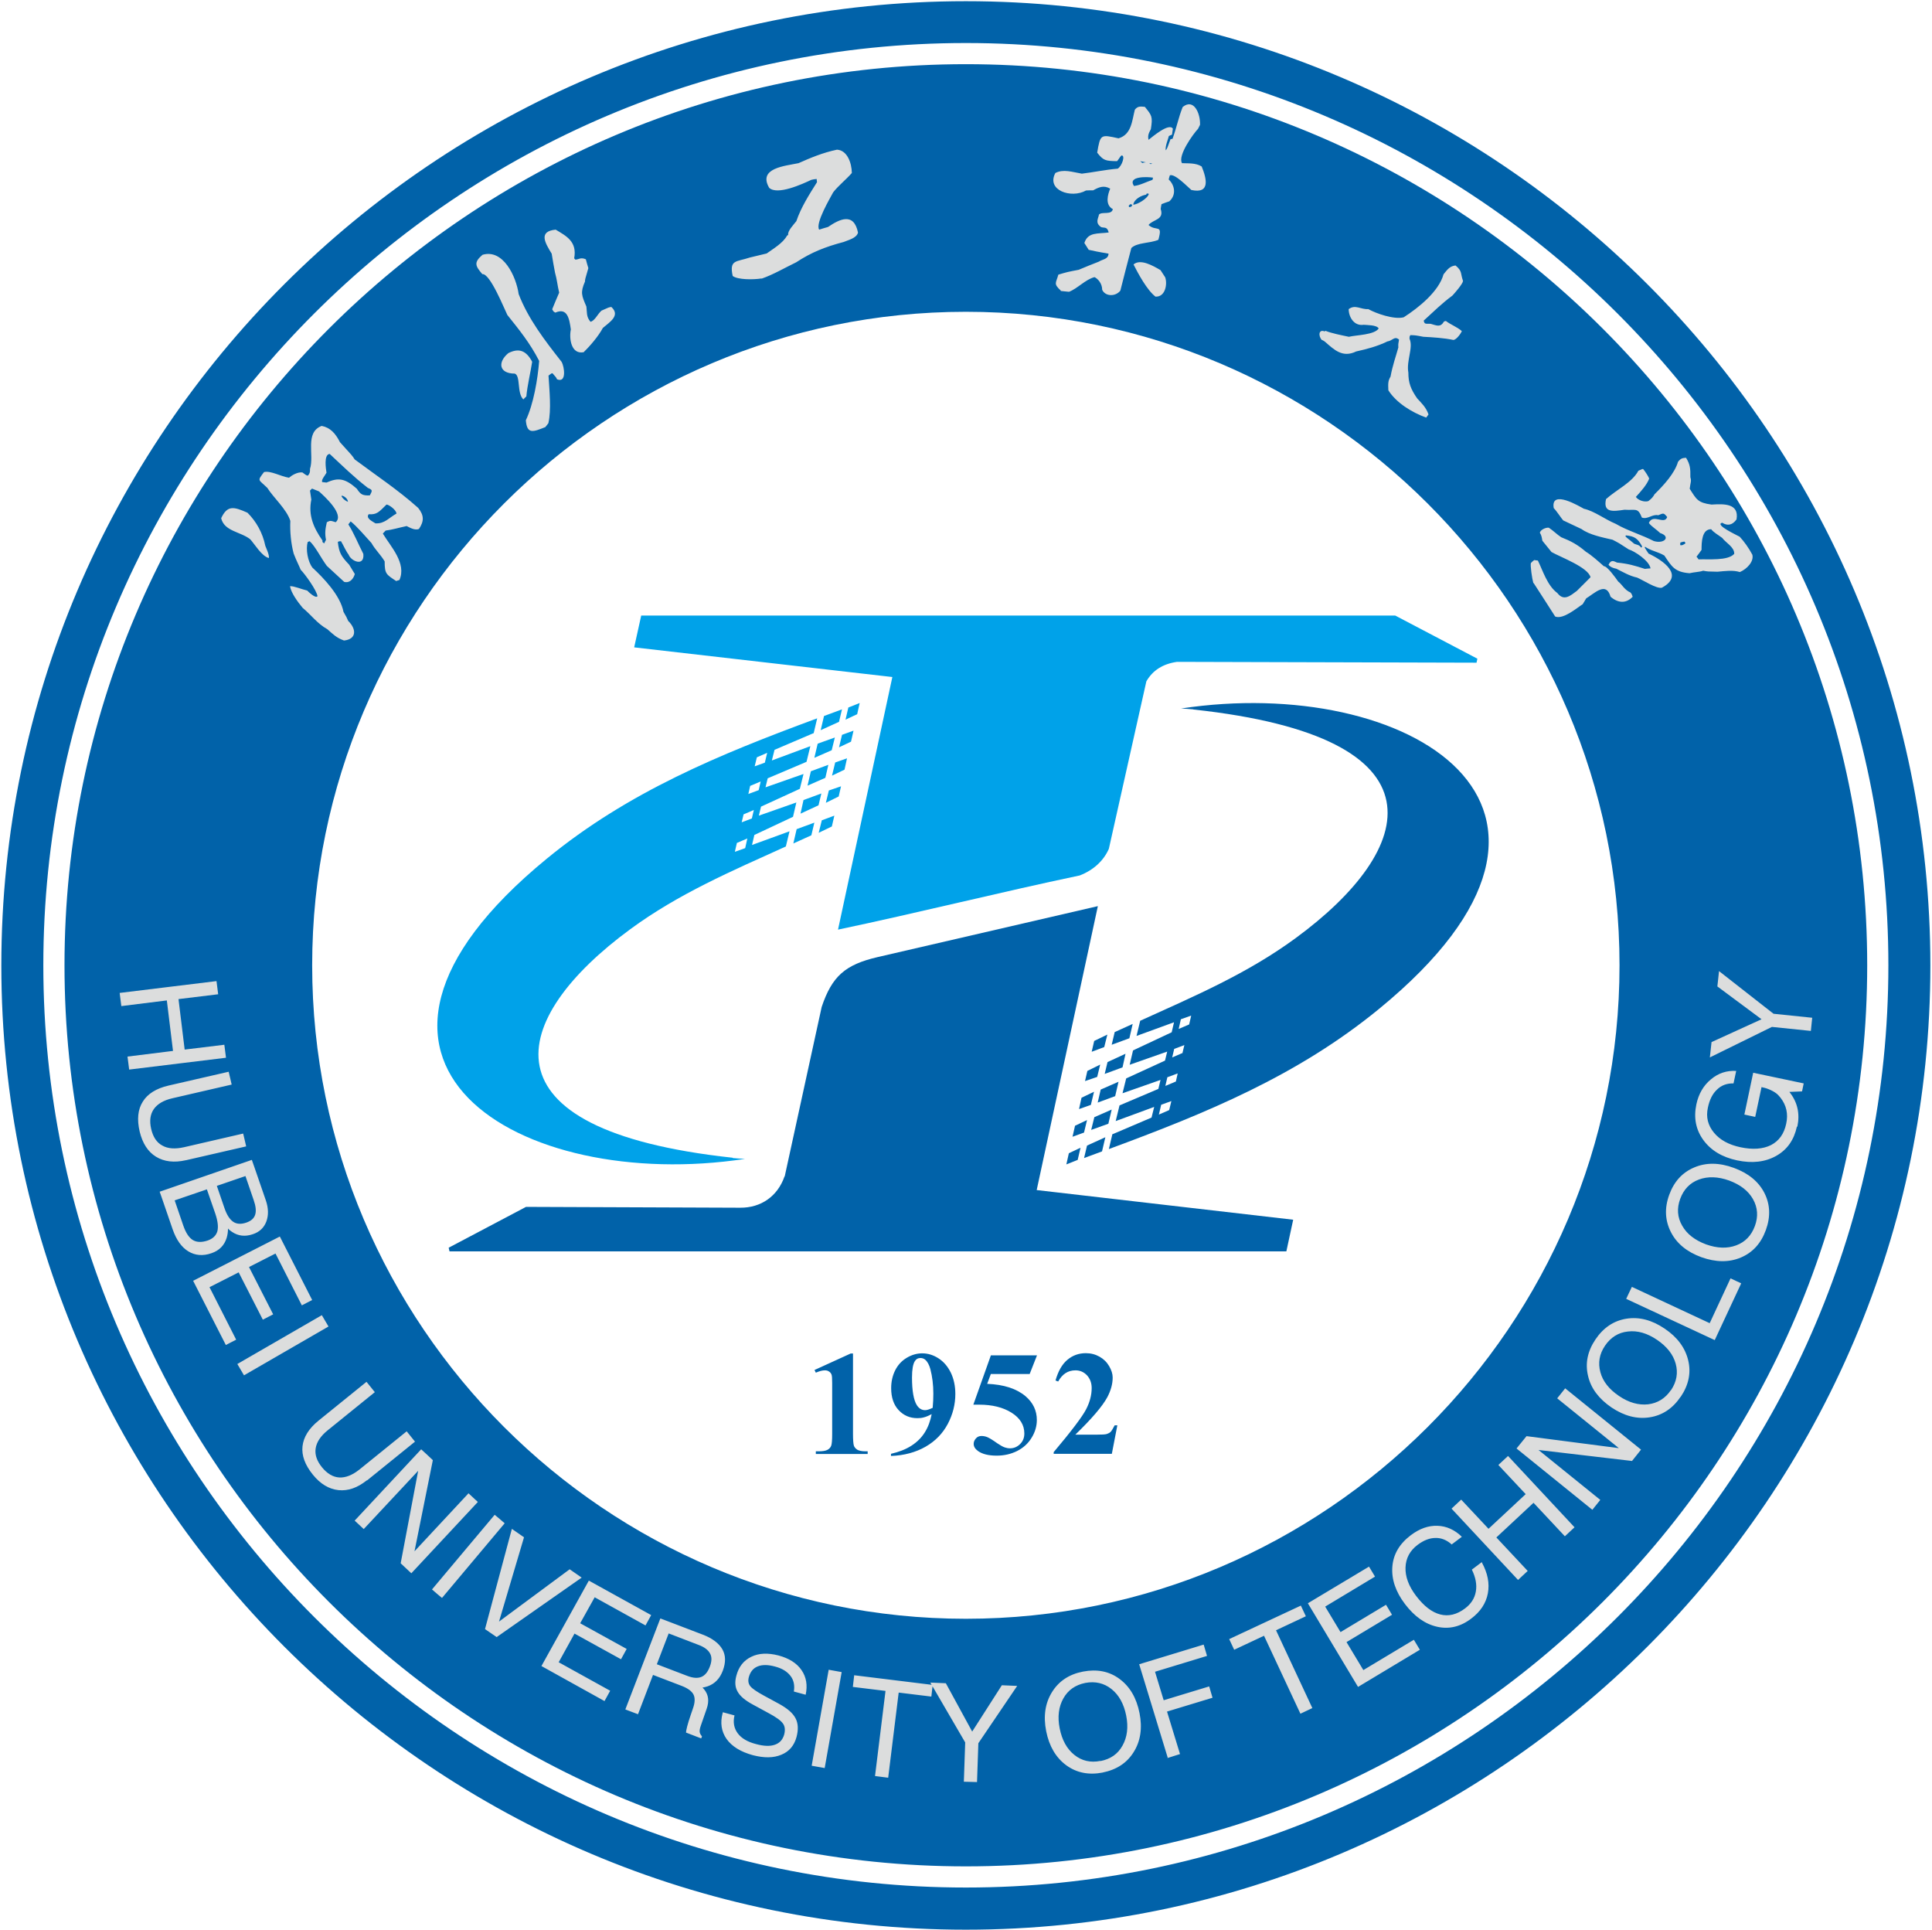<svg width="806" height="805" viewBox="0 0 806 805" fill="none" xmlns="http://www.w3.org/2000/svg">
    <path fill-rule="evenodd" clip-rule="evenodd" d="M402.938 26.771C610.071 26.771 778.967 195.589 778.967 402.632C778.967 609.675 610.071 778.493 402.938 778.493C195.8 778.493 26.907 609.675 26.907 402.632C26.907 195.589 195.8 26.771 402.938 26.771ZM402.938 130.05C553.125 130.05 675.64 252.51 675.64 402.632C675.64 552.754 553.125 675.215 402.938 675.215C252.748 675.215 130.232 552.754 130.232 402.632C130.232 252.51 252.748 130.05 402.938 130.05ZM402.938 0.5C624.537 0.5 805.319 181.133 805.319 402.702C805.319 624.201 624.607 804.903 402.938 804.903C181.338 804.903 0.555 624.271 0.555 402.702C0.555 181.202 181.269 0.5 402.938 0.5ZM402.938 17.945C614.943 17.945 787.801 190.793 787.801 402.632C787.801 614.54 614.873 787.32 402.938 787.32C190.933 787.32 18.076 614.471 18.076 402.632C18.076 190.724 191.003 17.945 402.938 17.945Z" fill="#0162A9"/>
    <path fill-rule="evenodd" clip-rule="evenodd" d="M166.734 241.875C166.178 242.083 165.691 242.222 165.273 242.361C161.102 239.581 160.476 239.373 160.476 234.16C158.738 231.241 156.443 229.225 154.983 226.515C152.411 223.735 148.934 219.565 146.292 217.48C145.944 217.897 145.666 218.314 145.318 218.731C147.613 222.275 149.42 226.862 151.576 231.032C152.133 236.523 146.431 234.09 145.458 231.38C144.206 229.712 143.302 227.488 142.259 225.75C141.494 225.75 141.494 225.75 140.937 226.028C141.425 230.685 142.467 232.144 145.666 235.55C146.431 236.801 147.265 238.122 148.03 239.442C147.265 242.014 145.458 243.265 143.58 242.709C141.147 240.415 138.713 238.261 136.348 236.037C134.123 233.117 131.481 227.766 129.186 225.75C128.839 225.889 128.561 225.959 128.353 226.098C127.518 229.156 128.353 234.16 130.369 236.801C134.889 240.971 141.981 248.338 143.302 255.219C144.623 257.512 144.623 257.512 145.248 258.972C148.795 262.447 148.795 266.617 143.511 267.173C140.242 265.991 138.783 264.393 136.558 262.447C132.386 260.153 129.812 256.47 126.266 253.551C124.18 251.049 121.469 247.365 120.982 244.516C122.581 244.377 125.71 245.767 128.144 246.323C128.491 246.67 131.62 249.798 132.455 248.686C132.108 246.184 127.17 239.373 125.432 237.635C124.528 235.411 123.833 234.299 122.511 230.893C121.399 226.723 120.912 221.65 121.121 217.271C119.591 212.406 114.098 207.611 111.525 203.51C107.771 199.827 107.214 200.8 110.135 196.908C112.847 196.213 117.088 198.715 120.564 199.271C121.677 198.298 124.041 196.838 126.127 197.047C127.936 198.367 127.936 198.367 128.491 198.367C129.186 197.464 129.395 197.047 129.326 195.587C131.203 189.818 127.031 180.366 134.193 177.656C137.809 178.351 139.964 180.783 141.842 184.467C146.987 190.096 146.987 190.096 147.961 191.625C156.791 198.228 165.9 204.205 174.453 211.85C177.025 215.047 176.886 217.48 174.8 220.607C173.062 221.441 170.559 219.843 169.654 219.426C166.664 220.051 163.397 221.024 160.893 221.302C160.476 221.719 160.128 222.136 159.711 222.553C162.909 227.905 169.794 234.994 166.595 242.014L166.734 241.875ZM165.413 214.213C162.075 216.09 160.545 218.453 156.652 218.314C155.122 217.341 152.55 216.159 153.801 214.491C157.278 214.769 158.181 213.449 161.241 210.46C162.006 210.391 165.204 212.476 165.413 214.213ZM154.358 206.638C151.089 206.777 150.394 206.151 148.864 203.858C143.997 199.549 141.216 199.062 136.209 201.286C135.584 201.217 134.958 201.147 134.402 201.078C133.984 200.105 135.514 198.437 136.209 197.186C136.001 195.726 134.958 189.61 137.531 189.332C142.745 194.197 147.473 198.854 153.453 203.51C155.678 204.414 155.261 204.692 154.288 206.638H154.358ZM135.306 226.654C135.028 226.515 134.75 226.306 134.541 226.098C134.541 225.889 134.472 225.75 134.541 225.472C130.717 219.982 128.561 214.908 129.882 208.375C129.673 207.124 129.534 205.873 129.326 204.622C129.604 204.344 129.882 204.136 130.161 203.788C131.134 204.205 132.108 204.553 133.081 204.97C135.236 206.916 143.858 214.63 140.034 217.827C137.739 217.063 137.739 217.132 136.348 217.827C135.723 220.677 135.445 222.275 136.001 225.194C135.723 225.611 135.514 226.098 135.306 226.584V226.654ZM145.248 209.348C143.789 208.792 142.884 207.819 142.467 206.985C142.537 206.916 142.606 206.777 142.676 206.707C143.441 206.916 145.04 207.819 145.179 209.348H145.248ZM112.152 232.77C109.092 231.936 106.241 226.932 104.364 224.916C100.261 221.719 93.586 221.65 92.266 216.159C94.838 210.669 97.48 211.294 103.252 213.866C106.867 217.48 109.578 222.206 110.691 227.696C110.9 228.322 112.499 231.588 112.152 232.77Z" fill="#DCDDDD"/>
    <path fill-rule="evenodd" clip-rule="evenodd" d="M320.056 314.015L315.745 315.891L314.842 319.644L319.083 318.115L320.056 314.015ZM312.964 327.776L312.2 331.181L316.511 329.583L317.345 325.969L313.034 327.776H312.964ZM310.183 339.799L309.418 342.996L313.659 341.398L314.494 337.853L310.114 339.73L310.183 339.799ZM307.402 351.684L306.567 355.298L310.878 353.769L311.783 349.738L307.402 351.614V351.684ZM342.864 342.162L348.078 340.216L347.035 344.734L341.542 347.375L342.864 342.093V342.162ZM345.784 329.722L350.859 327.984L349.886 332.224L344.532 334.865L345.784 329.722ZM348.426 318.046L353.362 316.308L352.32 321.034L347.104 323.536L348.426 318.046ZM356.074 304.771L355.031 309.358L350.025 311.721L351.276 306.508L356.074 304.771ZM358.647 293.234L357.604 297.89L352.737 300.184L353.918 295.11L358.647 293.234ZM351.276 295.805L350.025 301.087L342.376 304.562L343.767 298.655L351.276 295.875V295.805ZM347.035 312.903L339.734 316.1L341.125 310.192L348.287 307.62L346.965 312.972L347.035 312.903ZM338.204 321.729L345.575 319.019L344.323 324.44L336.884 327.706L338.274 321.729H338.204ZM335.284 333.683L342.654 330.973L341.473 335.907L333.964 339.382L335.215 333.683H335.284ZM305.733 483.041C307.402 483.18 309.07 483.319 310.809 483.388C216.732 497.705 124.532 443.078 228.135 358.148C262.206 330.208 300.24 314.64 340.917 299.628L339.456 305.813L338.9 306.022L323.116 312.764L322.004 317.212L338.065 311.234L336.467 317.768L320.265 324.648L319.361 328.401L335.215 322.841L333.685 329.027L317.484 336.463L316.58 340.216L332.225 334.726L330.834 340.703L314.703 348.278L313.729 352.449L329.374 346.749L327.845 353.074C305.177 363.36 283.135 372.743 262.902 387.616C212.63 424.521 198.166 471.295 305.594 482.902L305.733 483.041ZM332.364 345.846L339.734 343.135L338.483 348.417L330.973 351.823L332.364 345.776V345.846Z" fill="#00A2E9"/>
    <path fill-rule="evenodd" clip-rule="evenodd" d="M483.458 464.907L487.769 463.03L488.672 459.277L484.431 460.806L483.458 464.907ZM490.55 451.146L491.314 447.74L487.003 449.339L486.169 452.953L490.48 451.146H490.55ZM493.331 439.122L494.095 435.925L489.854 437.524L489.02 441.068L493.4 439.192L493.331 439.122ZM496.112 427.237L496.947 423.623L492.636 425.152L491.731 429.184L496.112 427.307V427.237ZM460.65 436.759L455.436 438.705L456.478 434.188L461.972 431.547L460.65 436.829V436.759ZM457.73 449.2L452.655 450.937L453.628 446.698L458.982 444.057L457.73 449.2ZM455.088 460.876L450.152 462.613L451.194 457.887L456.409 455.385L455.088 460.876ZM447.439 474.151L448.483 469.564L453.489 467.2L452.238 472.413L447.439 474.151ZM444.867 485.688L445.91 481.031L450.777 478.738L449.595 483.811L444.867 485.688ZM452.238 483.116L453.489 477.834L461.138 474.359L459.747 480.267L452.238 483.047V483.116ZM456.478 466.019L463.78 462.822L462.389 468.73L455.227 471.301L456.548 465.949L456.478 466.019ZM465.309 457.192L457.939 459.903L459.191 454.482L466.63 451.215L465.239 457.192H465.309ZM468.23 445.238L460.859 447.949L462.041 443.014L469.55 439.539L468.299 445.238H468.23ZM497.781 295.881C496.112 295.742 494.444 295.603 492.705 295.533C586.782 281.216 678.983 335.844 575.377 420.774C541.308 448.713 503.274 464.281 462.597 479.294L464.058 473.108L464.614 472.9L480.397 466.158L481.511 461.71L465.448 467.618L467.047 461.084L483.248 454.204L484.153 450.451L468.299 456.011L469.828 449.825L486.03 442.389L486.934 438.636L471.289 444.126L472.68 438.149L488.811 430.574L489.784 426.403L474.139 432.103L475.669 425.778C498.337 415.492 520.379 406.109 540.612 391.236C590.884 354.331 605.35 307.557 497.92 295.95L497.781 295.881ZM471.15 433.076L463.78 435.786L465.031 430.504L472.541 427.098L471.15 433.145V433.076Z" fill="#0162A9"/>
    <path fill-rule="evenodd" clip-rule="evenodd" d="M267.491 256.819L264.57 270.024L372.276 282.396L349.608 387.759C382.705 380.809 417.332 372.121 450.43 365.171C456.2 362.947 460.442 358.986 462.597 354.051L478.242 284.203C480.885 279.616 485.126 276.905 491.036 276.071L615.985 276.419L616.336 274.751L582.05 256.75H267.421L267.491 256.819Z" fill="#00A2E9"/>
    <path fill-rule="evenodd" clip-rule="evenodd" d="M327.357 490.761L342.793 420.009C347.104 407.152 352.666 402.356 366.086 399.229C396.75 392.14 427.344 385.05 458.008 377.961L432.489 496.391L539.499 508.762L536.649 521.967H187.528L187.18 520.438L219.443 503.41L308.791 503.758C317.483 503.827 324.436 498.962 327.288 490.692L327.357 490.761Z" fill="#0162A9"/>
    <path fill-rule="evenodd" clip-rule="evenodd" d="M463.773 606.409H439.576V605.714C447.015 596.887 451.465 590.98 453.065 587.922C454.664 584.864 455.429 581.875 455.429 578.956C455.429 576.801 454.734 575.064 453.482 573.674C452.16 572.284 450.562 571.589 448.684 571.589C445.555 571.589 443.191 573.118 441.453 576.245L440.34 575.828C441.453 571.936 443.052 569.087 445.277 567.21C447.502 565.334 450.075 564.43 452.995 564.43C455.081 564.43 456.959 564.917 458.696 565.89C460.435 566.863 461.756 568.183 462.729 569.851C463.703 571.519 464.19 573.118 464.19 574.577C464.19 577.288 463.425 579.998 461.965 582.779C459.948 586.532 455.498 591.744 448.615 598.416H457.515C459.67 598.416 461.13 598.347 461.756 598.138C462.382 597.93 462.938 597.652 463.355 597.235C463.773 596.818 464.329 595.845 465.024 594.524H466.137L463.842 606.409H463.773ZM413.362 565.334H432.622L429.562 573.118H413.362L411.832 577.218C418.785 577.496 424.139 579.234 427.894 582.431C430.953 585.072 432.553 588.339 432.553 592.3C432.553 594.802 431.857 597.304 430.397 599.667C428.937 602.1 426.92 603.907 424.348 605.227C421.706 606.548 418.854 607.173 415.795 607.173C412.458 607.173 409.885 606.548 408.078 605.297C406.826 604.393 406.2 603.42 406.2 602.239C406.2 601.405 406.548 600.64 407.173 599.945C407.799 599.25 408.564 598.972 409.468 598.972C410.233 598.972 411.067 599.111 411.901 599.459C412.736 599.806 414.126 600.64 416.073 602.03C417.325 602.864 418.368 603.49 419.272 603.768C419.898 603.976 420.593 604.115 421.358 604.115C423.026 604.115 424.417 603.49 425.6 602.308C426.781 601.127 427.337 599.667 427.337 597.93C427.337 594.385 425.529 591.466 421.984 589.242C418.437 587.018 413.918 585.906 408.495 585.906C407.939 585.906 407.173 585.906 406.061 585.906L413.431 565.195L413.362 565.334ZM389.095 587.296C389.303 585.072 389.373 583.057 389.373 581.319C389.373 577.635 388.956 574.23 388.122 571.033C387.634 569.295 386.939 567.975 385.966 567.141C385.479 566.724 384.784 566.446 384.019 566.446C382.976 566.446 382.211 566.863 381.655 567.766C380.89 568.948 380.473 571.241 380.473 574.577C380.473 580.137 381.169 584.029 382.489 586.115C383.394 587.505 384.506 588.2 385.966 588.2C386.731 588.2 387.773 587.852 389.095 587.227V587.296ZM371.712 607.243V606.409C375.05 605.644 377.9 604.532 380.264 603.003C382.628 601.474 384.436 599.667 385.827 597.443C387.217 595.219 388.122 592.717 388.678 589.868C387.426 590.493 386.383 590.98 385.479 591.188C384.575 591.466 383.672 591.536 382.698 591.536C379.569 591.536 376.997 590.424 374.911 588.2C372.825 585.976 371.781 582.917 371.781 579.025C371.781 576.315 372.338 573.813 373.45 571.589C374.563 569.365 376.162 567.627 378.248 566.376C380.334 565.125 382.489 564.5 384.714 564.5C387.148 564.5 389.373 565.195 391.528 566.585C393.684 567.975 395.353 569.921 396.673 572.562C397.925 575.203 398.551 578.122 398.551 581.458C398.551 585.767 397.508 589.937 395.422 593.899C393.336 597.86 390.277 601.057 386.175 603.42C382.072 605.783 377.205 607.104 371.642 607.312L371.712 607.243ZM355.858 564.5V598.069C355.858 600.571 355.997 602.239 356.206 602.934C356.414 603.629 356.902 604.185 357.597 604.671C358.292 605.088 359.474 605.366 361.003 605.366H361.978V606.478H340.353V605.366H341.466C343.203 605.366 344.455 605.158 345.22 604.741C345.985 604.324 346.472 603.768 346.75 603.073C347.028 602.378 347.167 600.71 347.167 598.138V576.871C347.167 574.994 347.097 573.813 346.889 573.326C346.68 572.84 346.402 572.423 345.846 572.075C345.359 571.728 344.803 571.589 344.108 571.589C343.064 571.589 341.813 571.936 340.353 572.562L339.797 571.45L354.885 564.569H355.858V564.5Z" fill="#0162A9"/>
    <path d="M49.922 414.167L90.321 409.232L90.668 411.943L91.016 414.723L74.467 416.738L77.04 437.797L93.588 435.781L93.937 438.492L94.284 441.202L53.886 446.138L53.538 443.426L53.19 440.716L72.173 438.353L69.6 417.294L50.618 419.658L50.27 416.947L49.922 414.167ZM77.526 483.945C72.659 485.057 68.487 484.572 65.081 482.487C61.673 480.402 59.448 476.856 58.267 471.991C57.084 466.918 57.501 462.748 59.587 459.482C61.604 456.215 65.22 453.991 70.295 452.81L95.396 447.04L96.023 449.681L96.648 452.392L71.964 458.091C68.279 458.925 65.706 460.454 64.176 462.608C62.647 464.832 62.3 467.543 63.064 470.879C63.829 474.215 65.359 476.578 67.723 477.829C70.017 479.15 73.007 479.359 76.762 478.525L101.446 472.826L102.071 475.466L102.698 478.177L77.596 483.945H77.526ZM66.61 497.082L105.062 483.806L105.965 486.379L110.902 500.695C112.015 503.961 112.084 506.881 111.11 509.522C110.137 512.093 108.26 513.901 105.479 514.805C102.28 515.917 99.36 515.568 96.787 513.831C96.162 513.414 95.605 512.997 95.118 512.441C95.118 513.9 94.91 515.151 94.562 516.333C93.588 519.46 91.503 521.615 88.235 522.727C84.689 523.978 81.42 523.701 78.57 521.963C75.719 520.226 73.564 517.168 72.034 512.789L67.514 499.652L66.61 497.082ZM102.419 490.548L90.46 494.648L93.659 503.961C94.632 506.811 95.883 508.688 97.343 509.661C98.804 510.634 100.681 510.703 102.837 509.939C104.784 509.244 105.965 508.201 106.452 506.672C106.938 505.143 106.73 503.127 105.826 500.556L102.419 490.617V490.548ZM86.287 496.108L72.868 500.695L76.484 511.259C77.526 514.248 78.848 516.264 80.447 517.237C82.046 518.21 84.132 518.279 86.635 517.445C88.79 516.68 90.112 515.429 90.668 513.622C91.155 511.815 90.877 509.383 89.834 506.255L86.287 496.038V496.108ZM80.517 534.265L116.743 515.778L130.232 542.256L128.076 543.368L125.921 544.482L114.935 522.867L103.879 528.495L113.962 548.234L111.806 549.346L109.651 550.458L99.568 530.719L87.4 536.906L98.526 558.799L96.37 559.911L94.215 561.023L80.586 534.265H80.517ZM99.012 568.945L134.265 548.581L135.655 550.945L137.046 553.307L101.793 573.672L100.403 571.308L99.012 568.945ZM153.038 617.456C149.144 620.584 145.182 621.974 141.218 621.557C137.255 621.14 133.64 618.986 130.51 615.094C127.243 611.063 125.782 607.102 126.199 603.279C126.616 599.457 128.841 595.843 132.874 592.576L152.899 576.381L154.638 578.536L156.376 580.69L136.699 596.607C133.779 598.97 132.11 601.471 131.693 604.112C131.275 606.753 132.179 609.395 134.335 612.036C136.49 614.677 138.924 616.137 141.566 616.276C144.208 616.415 146.99 615.303 149.979 612.94L169.657 597.023L171.395 599.179L173.133 601.333L153.108 617.526L153.038 617.456ZM151.857 637.891L149.91 636.083L147.963 634.276L175.706 604.529L178.14 606.753L180.574 609.047L172.925 647.065L195.453 622.878L197.4 624.685L199.347 626.492L171.604 656.239L169.379 654.154L167.154 652.068L174.455 613.495L151.787 637.752L151.857 637.891ZM180.225 662.98L206.369 631.844L208.456 633.581L210.542 635.388L184.397 666.524L182.311 664.787L180.225 662.98ZM213.601 637.752L216.105 639.489L218.608 641.227L208.178 676.393L237.659 654.57L240.162 656.307L242.666 658.045L207.205 682.857L204.77 681.19L202.336 679.521L213.531 637.752H213.601ZM225.908 694.88L245.655 659.297L271.661 673.683L270.478 675.838L269.297 677.992L248.089 666.247L242.039 677.089L261.439 687.792L260.257 689.946L259.075 692.101L239.675 681.398L233.07 693.352L254.556 705.237L253.373 707.391L252.192 709.545L225.908 694.951V694.88ZM260.883 713.021L275.484 675.073L278.057 676.047L293.146 681.815C297.179 683.344 299.89 685.428 301.351 687.93C302.811 690.502 302.811 693.421 301.559 696.826C300.308 700.162 298.222 702.317 295.301 703.36C294.537 703.638 293.842 703.778 293.076 703.917L293.772 704.68C295.579 706.904 295.928 709.545 294.815 712.742L292.381 719.763C291.964 720.944 291.825 721.778 291.895 722.404C291.964 723.029 292.312 723.654 292.868 724.279L292.52 725.114L286.193 722.682C286.193 722.334 286.332 721.43 286.679 720.109C287.027 718.719 287.514 717.26 288.07 715.592L289.113 712.534C289.948 710.171 290.017 708.226 289.322 706.836C288.626 705.446 287.028 704.264 284.593 703.291L272.425 698.633L266.167 715.036L263.595 714.063L261.022 713.091L260.883 713.021ZM274.025 694.185L286.749 699.05C289.113 699.954 291.06 700.093 292.59 699.467C294.12 698.842 295.301 697.383 296.136 695.159C296.97 693.005 297.04 691.128 296.206 689.669C295.44 688.209 293.772 686.958 291.268 686.055L278.961 681.328L274.025 694.185ZM331.18 705.584C331.598 703.082 331.18 700.857 329.79 699.05C328.399 697.243 326.313 695.924 323.393 695.159C320.403 694.325 317.968 694.324 316.092 695.089C314.214 695.853 313.032 697.313 312.406 699.537C311.989 701.066 312.198 702.317 313.032 703.36C313.867 704.402 315.743 705.654 318.664 707.253L325.062 710.727C328.468 712.603 330.763 714.549 331.876 716.704C332.988 718.789 333.127 721.43 332.293 724.557C331.319 728.102 329.233 730.604 325.965 731.924C322.698 733.314 318.734 733.314 314.145 732.133C308.999 730.743 305.314 728.45 303.089 725.323C300.934 722.195 300.378 718.58 301.49 714.48L301.559 714.203L306.426 715.523C305.731 718.373 306.218 720.874 307.748 722.959C309.278 725.044 311.85 726.574 315.396 727.477C318.664 728.381 321.306 728.45 323.253 727.755C325.27 727.06 326.521 725.67 327.148 723.516C327.634 721.639 327.495 720.041 326.591 718.859C325.757 717.678 323.74 716.217 320.611 714.549L314.214 711.075C310.946 709.338 308.79 707.531 307.748 705.654C306.635 703.778 306.496 701.553 307.192 698.982C308.165 695.229 310.251 692.587 313.449 691.058C316.578 689.529 320.333 689.391 324.713 690.503C329.163 691.684 332.362 693.699 334.379 696.618C336.395 699.537 336.951 702.943 336.117 706.904L331.249 705.584H331.18ZM338.62 736.511L345.712 696.479L348.424 696.966L351.135 697.453L344.043 737.484L341.332 736.998L338.62 736.511ZM365.043 740.82L369.423 705.307L355.794 703.638L356.073 701.206L356.351 698.773L389.1 702.805L388.822 705.237L388.544 707.669L374.916 706.002L370.535 741.516L367.824 741.169L365.112 740.82H365.043ZM402.66 726.781L388.127 701.831L391.325 701.971L394.593 702.109L405.58 722.265L417.956 702.943L421.155 703.083L424.353 703.221L408.152 727.13L407.596 743.323L404.885 743.253L402.103 743.185L402.66 726.92V726.781ZM460.023 739.362C454.252 740.474 449.176 739.501 444.796 736.304C440.485 733.107 437.703 728.38 436.452 722.125C435.2 715.8 436.035 710.379 438.885 705.792C441.736 701.205 446.047 698.355 451.819 697.243C457.659 696.131 462.735 697.104 467.046 700.302C471.356 703.499 474.138 708.225 475.389 714.549C476.641 720.804 475.806 726.295 472.956 730.812C470.105 735.399 465.794 738.18 459.953 739.362H460.023ZM459.119 734.565C463.291 733.731 466.35 731.646 468.297 728.102C470.244 724.627 470.8 720.457 469.827 715.592C468.853 710.727 466.837 707.044 463.708 704.542C460.58 702.04 456.894 701.206 452.792 701.971C448.62 702.805 445.561 704.958 443.614 708.433C441.667 711.908 441.11 716.078 442.084 720.943C443.058 725.808 445.074 729.493 448.203 731.995C451.331 734.497 454.947 735.331 459.119 734.497V734.565ZM487.141 733.107L475.25 694.185L502.159 685.984L502.855 688.347L503.55 690.711L481.856 697.313L485.472 709.198L504.454 703.43L505.15 705.792L505.845 708.156L486.862 713.924L492.286 731.646L489.644 732.48L487.001 733.315L487.141 733.107ZM542.488 714.758L527.331 682.302L514.884 688.14L513.841 685.916L512.798 683.691L542.697 669.721L543.74 671.945L544.782 674.169L532.337 680.008L547.493 712.464L544.992 713.646L542.488 714.828V714.758ZM566.551 703.638L545.622 668.748L571.133 653.458L572.384 655.544L573.634 657.628L552.845 670.138L559.248 680.773L578.227 669.375L579.477 671.459L580.728 673.544L561.749 684.943L568.772 696.618L589.842 683.969L591.092 686.055L592.343 688.14L566.551 703.638ZM618.204 651.721C620.646 656.169 621.476 660.477 620.716 664.578C619.945 668.748 617.584 672.294 613.762 675.143C609.31 678.549 604.508 679.661 599.576 678.549C594.564 677.437 590.122 674.308 586.15 669.096C582.188 663.883 580.457 658.67 580.868 653.458C581.288 648.245 583.859 643.937 588.521 640.393C592.203 637.613 595.884 636.291 599.716 636.43C603.468 636.569 606.879 638.099 609.861 641.018L605.619 644.214C603.608 642.407 601.317 641.435 598.876 641.505C596.445 641.505 593.944 642.478 591.442 644.354C588.171 646.787 586.5 649.983 586.36 653.805C586.22 657.628 587.681 661.59 590.742 665.622C594.014 669.931 597.345 672.502 600.827 673.406C604.298 674.309 607.78 673.475 611.181 670.904C613.692 669.027 615.223 666.664 615.703 663.815C616.194 661.034 615.633 657.975 614.033 654.709L618.274 651.513L618.204 651.721ZM633.301 659.018L605.559 629.273L607.57 627.396L609.591 625.519L620.986 637.682L636.493 623.226L625.088 611.062L627.109 609.187L629.129 607.31L656.872 637.057L654.851 638.932L652.84 640.81L639.764 626.839L624.257 641.295L637.333 655.266L635.312 657.141L633.301 659.018ZM667.647 625.589L665.976 627.674L664.305 629.758L632.671 604.182L634.762 601.61L636.843 599.039L675.36 604.044L649.639 583.263L651.309 581.177L652.97 579.092L684.614 604.669L682.733 607.031L680.853 609.394L641.845 604.807L667.647 625.659V625.589ZM701.162 582.568C697.89 587.433 693.578 590.351 688.226 591.185C682.944 592.019 677.591 590.63 672.309 587.086C667.016 583.472 663.685 579.093 662.504 573.88C661.254 568.668 662.294 563.593 665.626 558.659C668.967 553.724 673.279 550.876 678.562 550.042C683.844 549.208 689.196 550.597 694.489 554.211C699.771 557.755 703.043 562.204 704.293 567.417C705.544 572.629 704.493 577.702 701.162 582.636V582.568ZM697.13 579.857C699.491 576.313 700.121 572.629 699.071 568.807C698.03 564.984 695.389 561.647 691.287 558.867C687.185 556.087 683.154 554.907 679.122 555.393C675.16 555.81 671.959 557.825 669.598 561.3C667.227 564.775 666.606 568.459 667.647 572.351C668.687 576.243 671.328 579.509 675.43 582.289C679.532 585.069 683.574 586.182 687.536 585.765C691.497 585.279 694.699 583.332 697.06 579.857H697.13ZM715.278 558.938L678.422 541.771L679.602 539.268L680.793 536.766L713.257 551.917L721.951 533.221L724.172 534.265L726.403 535.307L715.348 559.006L715.278 558.938ZM736.688 513.066C734.677 518.626 731.195 522.449 726.263 524.534C721.321 526.619 715.828 526.55 709.786 524.396C703.733 522.172 699.491 518.697 697.06 513.901C694.629 509.106 694.349 503.961 696.36 498.401C698.381 492.841 701.852 489.02 706.864 486.935C711.797 484.85 717.289 484.918 723.342 487.142C729.394 489.366 733.636 492.842 736.067 497.568C738.499 502.364 738.709 507.506 736.688 513.066ZM732.106 511.398C733.566 507.437 733.286 503.683 731.335 500.208C729.394 496.733 726.053 494.162 721.391 492.424C716.739 490.756 712.497 490.618 708.735 492.008C704.983 493.398 702.412 496.108 700.952 500.069C699.491 504.031 699.771 507.784 701.782 511.259C703.733 514.734 707.074 517.307 711.727 519.044C716.389 520.712 720.56 520.851 724.312 519.461C728.074 518.071 730.645 515.36 732.106 511.398ZM749.624 469.977C748.443 475.467 745.592 479.567 741 482.138C736.418 484.71 730.985 485.336 724.732 484.016C718.47 482.695 713.747 479.845 710.616 475.536C707.485 471.227 706.514 466.293 707.695 460.663C708.605 456.354 710.616 452.809 713.747 450.237C716.879 447.596 720.35 446.485 724.312 446.694L723.202 451.905C720.49 451.836 718.129 452.671 716.319 454.478C714.438 456.215 713.187 458.716 712.497 462.052C711.657 465.944 712.497 469.351 714.998 472.409C717.499 475.467 721.191 477.483 726.053 478.525C731.265 479.637 735.507 479.289 738.849 477.621C742.18 475.883 744.271 472.964 745.172 468.725C746.082 464.624 745.242 461.011 742.81 457.883C742.39 457.397 741.98 456.909 741.56 456.492C740.93 455.936 740.029 455.311 738.849 454.755C737.668 454.199 736.488 453.782 735.367 453.573L734.887 453.435L732.246 465.875L727.724 464.902L731.405 447.457L752.475 451.905L751.785 455.241L746.492 455.451L746.772 455.797C749.904 459.898 750.944 464.554 749.834 469.906L749.624 469.977ZM739.199 428.345L713.327 441.064L713.677 437.866L714.028 434.669L734.887 425.147L716.459 411.457L716.809 408.259L717.149 405.062L739.889 422.854L756.026 424.522L755.746 427.232L755.466 430.013L739.269 428.345H739.199Z" fill="#DCDDDD"/>
    <path fill-rule="evenodd" clip-rule="evenodd" d="M227.509 178.147C222.293 180.232 219.86 181.205 219.373 175.298C222.571 168.556 224.31 158.34 224.936 150.555C221.042 142.98 216.592 137.559 211.656 131.373C210.334 128.732 204.423 113.928 201.225 114.345C198.305 110.94 197.54 109.48 201.295 106.283C209.917 103.712 215.34 115.318 216.384 122.686C220.346 132.972 227.161 141.868 234.323 150.972C235.435 152.988 236.478 159.938 232.376 158.201C232.028 157.436 232.028 157.436 230.498 155.698C230.081 155.698 230.081 155.698 228.829 156.672C229.177 162.51 230.081 171.058 228.76 176.549C228.343 177.105 227.926 177.661 227.509 178.147ZM243.71 146.872C238.146 148.123 237.382 140.964 238.146 137.42C237.521 132.902 236.687 128.176 231.681 130.4C230.637 129.914 230.776 129.566 230.359 129.01C231.263 126.717 232.306 124.354 233.279 122.06C232.584 119.28 232.376 116.569 231.542 113.72C231.054 111.079 230.568 108.438 230.151 105.797C227.37 101.279 224.518 96.483 231.82 95.788C236.2 98.429 240.859 100.723 239.537 107.743C239.676 107.882 239.815 108.09 240.024 108.299C241.623 108.229 242.179 107.187 244.405 108.16C244.682 109.411 245.101 110.592 245.448 111.843C244.057 116.569 244.057 116.569 244.057 117.404C242.04 122.06 242.666 123.242 244.613 127.829C244.961 130.192 244.474 132.068 246.351 134.223C248.229 133.736 249.202 131.095 250.941 129.566C254.001 128.176 254.001 128.176 255.043 128.037C259.007 131.651 254.209 134.431 251.497 136.794C249.69 140.2 246.073 144.439 243.57 146.802L243.71 146.872ZM218.331 166.61C215.549 163.9 217.287 156.88 214.784 155.838C208.179 155.838 207.484 151.111 212.073 147.289C216.453 145.065 219.512 146.177 222.015 150.903C221.32 155.42 219.999 160.772 219.582 165.359C219.095 165.776 218.678 166.263 218.261 166.68L218.331 166.61ZM317.691 116.152C314.146 116.708 307.749 116.708 305.663 115.11C304.202 108.229 307.053 109.341 312.894 107.395C315.188 106.839 317.483 106.283 319.847 105.727C322.419 103.851 326.661 101.418 328.33 98.29C328.469 98.221 328.608 98.082 328.817 98.013C328.469 96.344 331.111 93.703 332.224 92.244C334.171 86.475 337.647 81.054 340.846 75.981C340.777 75.494 340.707 75.077 340.707 74.66C339.942 74.73 339.247 74.799 338.482 75.008C334.658 76.815 324.297 81.541 320.891 78.344C316.093 70.073 327.496 69.239 333.128 68.058C337.995 65.903 343.21 63.679 349.189 62.428C353.5 62.706 355.308 67.988 355.378 72.158C353.014 74.869 349.677 77.51 347.591 80.22C346.339 82.583 340.011 93.217 341.75 95.788C343.002 95.371 344.183 95.024 345.435 94.676C350.233 91.41 356.213 88.421 357.95 97.039C357.325 99.402 353.709 100.167 351.971 100.932C344.322 102.947 338.482 105.241 332.155 109.411C327.149 111.843 322.558 114.554 317.761 116.222L317.691 116.152ZM442.571 121.226C439.373 118.307 440.555 118.099 441.529 114.554C445.284 113.442 445.284 113.442 450.012 112.538C452.793 111.357 455.574 110.245 458.425 109.133C460.024 108.09 462.388 108.16 462.457 105.797C460.441 105.38 459.746 105.449 454.184 104.198C453.557 103.225 452.932 102.252 452.376 101.349C453.906 96.692 457.938 97.596 462.527 96.97C461.901 94.468 460.859 95.163 459.398 94.746C456.756 92.939 458.146 91.271 458.495 89.464C459.815 88.143 463.709 89.811 464.265 87.24C460.859 85.433 462.179 81.054 463.153 78.691C460.51 77.162 458.425 78.066 456.06 79.386C455.018 79.386 454.045 79.386 453.071 79.456C446.952 82.931 436.383 79.386 440.277 72.158C443.684 70.421 447.23 71.741 451.332 72.436C456.06 71.88 461.276 70.768 466.282 70.351C468.09 69.308 469.62 64.582 467.812 64.861C467.116 65.555 466.629 66.598 466.004 67.224C461.137 67.154 460.302 66.946 457.729 63.679C459.051 55.964 459.12 56.034 466.629 57.702C472.123 56.103 472.262 50.196 473.443 45.748C474.626 44.288 475.599 44.358 477.615 44.566C480.536 48.18 480.954 48.597 480.119 53.879C479.493 55.13 478.659 56.312 479.146 58.327C480.676 57.146 487.698 51.099 489.297 53.671C489.158 54.505 489.088 55.339 488.949 56.173C488.463 56.381 487.976 56.52 487.629 56.729C487.42 57.771 485.89 61.386 486.377 62.706C487.002 61.733 487.002 61.733 488.324 58.049C488.532 57.98 488.88 57.98 489.158 57.91C490.896 53.115 491.662 48.945 493.399 44.636C498.058 40.813 500.84 47.416 500.631 52.072C500.352 52.559 500.074 53.184 499.796 53.74C497.919 55.686 491.174 64.93 493.121 68.058C495.485 68.197 498.823 67.849 501.326 69.448C503.343 74.382 505.08 80.985 497.015 79.247C495.068 77.579 490.132 72.367 488.046 73.131C487.837 73.687 487.698 74.313 487.559 74.869C489.854 76.954 491.035 81.054 487.837 83.973C486.724 84.321 485.682 84.738 484.569 85.155C484.43 85.78 484.291 86.475 484.221 87.17C485.751 91.757 481.162 91.41 479.146 93.842C482.344 96.761 485.195 93.147 483.248 100.028C479.701 101.557 474.487 101.071 471.984 103.434C470.384 109.341 468.924 115.318 467.395 121.226C465.309 123.867 461.067 123.659 459.815 120.879C459.815 118.168 457.938 116.222 456.617 115.596C452.793 116.569 449.595 120.323 445.979 121.713C444.796 121.574 443.615 121.504 442.502 121.365L442.571 121.226ZM482.135 123.798C478.52 121.087 474.765 113.998 472.887 110.314C475.738 107.812 480.954 110.801 484.152 112.677C484.777 113.65 485.473 114.693 486.099 115.666C487.072 118.377 486.238 123.867 482.135 123.728V123.798ZM471.079 86.406C471.01 86.197 470.871 85.989 470.871 85.85C471.079 85.572 471.357 85.363 471.566 85.155C471.845 85.224 472.123 85.294 472.401 85.433C472.262 85.711 472.123 85.919 471.984 86.197C471.706 86.267 471.357 86.336 471.079 86.406ZM472.748 85.363C473.235 83 476.085 81.541 478.171 81.193C478.241 80.985 478.31 80.776 478.451 80.707C478.729 80.707 479.006 80.776 479.284 80.846C478.868 82.722 474.556 85.363 472.748 85.363ZM473.026 77.51C470.315 73.27 479.146 73.757 481.023 74.104C480.954 74.382 480.884 74.66 480.815 75.008C478.102 75.911 475.46 77.371 472.957 77.579L473.026 77.51ZM476.573 67.988C476.295 67.71 475.946 67.432 475.668 67.224C476.434 67.363 477.198 67.571 478.032 67.71C477.546 67.71 477.06 67.849 476.573 67.988ZM480.049 68.475C479.771 68.266 479.632 68.127 479.424 67.988C479.841 68.058 480.327 68.197 480.815 68.266C480.536 68.266 480.258 68.336 480.049 68.475ZM551.385 141.798C549.855 139.922 550.205 137.211 552.636 138.254C552.776 138.115 552.846 138.045 552.916 137.976C555.767 139.088 559.459 139.783 562.72 140.478C565.922 139.713 573.365 139.713 575.166 137.003C574.336 135.474 570.094 135.613 568.913 135.474C564.811 136.099 562.65 132.138 562.65 128.941C565.432 126.856 567.663 129.149 570.854 128.941C574.055 130.748 581.569 133.389 585.601 132.346C591.784 128.385 600.267 121.574 602.218 114.415C603.889 112.33 604.859 111.009 607.221 110.731C610.142 113.164 609.171 113.859 610.352 117.195C610.212 118.446 607.01 122.13 605.9 123.311C601.728 126.369 597.976 130.053 593.945 133.736C594.295 135.335 594.705 134.987 596.796 135.057C599.367 135.752 600.898 136.725 602.428 134.084C602.638 134.014 602.909 133.945 603.189 133.875C605.14 135.404 607.921 136.377 609.862 138.115C609.662 138.74 607.711 141.729 606.32 141.798C602.428 140.964 597.696 140.686 593.804 140.478C590.533 139.852 590.533 139.852 588.382 139.783C588.032 140.408 588.032 140.408 588.032 141.312C589.703 144.995 586.641 150.416 587.542 155.42C587.542 159.66 588.522 162.301 591.233 166.193C593.034 168.139 594.915 169.877 595.955 172.865C595.615 173.282 595.335 173.769 594.985 174.186C589.002 172.031 582.469 168 579.198 162.788C579.068 159.869 579.068 158.826 580.108 157.089C580.939 152.501 582.329 148.679 583.37 144.926C583.3 143.536 583.3 143.536 583.65 141.659C581.779 139.991 580.939 142.146 578.788 142.424C574.616 144.439 570.514 145.551 565.782 146.594C560.079 149.374 556.608 145.899 552.706 142.493C552.366 142.215 551.946 142.007 551.525 141.798H551.385ZM639.695 243.27C639.135 241.254 638.374 235.972 638.655 234.86C639.135 234.373 639.555 233.957 640.045 233.609C640.525 233.678 641.016 233.748 641.576 233.817C643.587 237.849 645.468 244.243 649.71 247.37C652.421 250.915 655.132 248.482 657.843 246.467C659.794 244.521 661.665 242.644 663.546 240.768C662.505 236.598 651.1 232.427 647.278 230.273C646.018 228.674 644.767 227.145 643.447 225.547C643.177 223.879 643.037 223.253 642.406 222.211C642.756 220.751 645.258 219.917 646.158 220.126C647.969 221.307 649.499 222.906 651.31 224.087C655.342 225.686 658.123 227.145 661.595 230.134C664.096 231.663 666.747 234.095 669.108 236.181C670.429 236.042 673.97 240.976 675.091 242.575C676.822 243.895 677.592 245.98 680.233 247.162C680.724 247.787 680.724 247.787 681.134 248.899C678.423 251.818 675.021 251.61 671.89 248.899C670.079 242.436 665.357 247.37 661.735 249.594C661.255 250.359 660.765 251.193 660.274 252.027C657.843 253.556 652.211 258.49 648.799 257.17C645.818 252.444 642.756 247.787 639.765 243.131L639.695 243.27ZM648.179 211.855C646.858 203.863 659.304 211.438 660.765 212.203C665.147 213.176 669.458 216.581 674.111 218.527C678.843 221.307 684.825 223.045 689.968 225.686C694.49 227.006 697.061 223.74 692.609 222.35C691.218 220.96 688.717 219.431 687.877 218.11C689.688 214.079 694.28 219.083 695.53 215.678C694 213.732 693.93 214.079 691.779 214.913C689.337 214.357 687.327 216.79 684.965 215.886C683.225 211.508 682.384 212.967 677.732 212.62C673 213.315 668.688 214.01 670.009 208.172C674.531 204.141 680.854 201.291 683.505 196.357C685.166 195.592 685.166 195.592 685.516 195.662C686.356 196.635 687.807 198.928 688.017 199.623C687.046 202.195 684.755 204.766 682.454 207.268C683.365 208.658 686.006 209.562 687.677 209.006C689.067 207.963 689.688 207.199 690.248 206.156C694.35 202.125 698.662 197.33 700.052 192.603C701.303 191.074 701.923 191.074 703.384 190.935C705.055 193.646 705.265 195.384 705.195 199.067C705.755 200.666 705.194 201.43 704.914 203.863C707.766 208.38 708.326 209.701 714.029 210.465C718.891 210.187 725.634 209.77 724.453 216.651C722.712 219.083 720.701 219.431 718.47 218.041C715.069 218.875 725.013 223.392 725.774 223.879C727.585 225.825 729.595 228.605 731.056 231.385C731.756 234.165 728.905 237.293 725.844 238.613C722.922 237.71 719.731 238.196 716.53 238.474C712.428 238.405 712.428 238.405 710.547 238.057C708.946 238.613 706.865 238.613 704.844 239.1C698.732 238.613 697.481 236.459 694.35 231.732C691.708 230.134 688.787 229.786 686.286 228.049C686.286 228.118 686.216 228.257 686.146 228.396C686.626 229.23 687.186 230.064 687.747 230.898C693.93 233.817 702.833 240.003 693.309 245.146C691.078 245.702 685.306 241.88 682.945 240.907C679.883 240.281 676.962 238.544 674.321 237.223C672.86 236.945 671.89 236.528 671.049 235.625C672.03 233.47 673 233.887 674.601 234.652C679.333 235.138 681.904 235.903 686.216 237.293C686.976 237.154 687.807 237.154 688.577 237.084C688.017 233.817 681.834 229.856 679.463 229.161C675.431 226.52 675.431 226.52 672.72 225.13C668.548 224.157 663.126 223.114 659.794 220.682C657.213 219.431 654.712 218.249 652.141 217.068C651.38 216.234 649.429 213.176 648.179 211.925V211.855ZM678.142 223.601C678.212 223.462 678.282 223.323 678.352 223.323C681.834 223.67 683.295 224.574 685.096 227.979C684.965 228.118 684.825 228.327 684.685 228.466C683.845 227.145 682.805 227.284 681.764 226.798C679.263 224.643 678.843 224.574 678.072 223.67L678.142 223.601ZM700.953 227.354C700.953 227.006 700.953 226.659 701.023 226.311C701.583 226.103 702.133 225.964 702.693 225.894C702.903 226.103 703.044 226.311 703.174 226.589C702.763 226.937 701.713 227.701 700.953 227.354ZM707.696 232.288C708.466 231.315 709.156 230.342 709.857 229.369C709.857 226.103 709.997 220.682 713.888 220.751C714.859 222.072 716.81 223.114 718.47 224.365C719.801 226.242 723.693 228.257 723.483 231.037C720.772 234.026 712.568 233.122 708.606 233.331C708.396 232.914 708.046 232.566 707.766 232.219L707.696 232.288Z" fill="#DCDDDD"/>
    </svg>
    